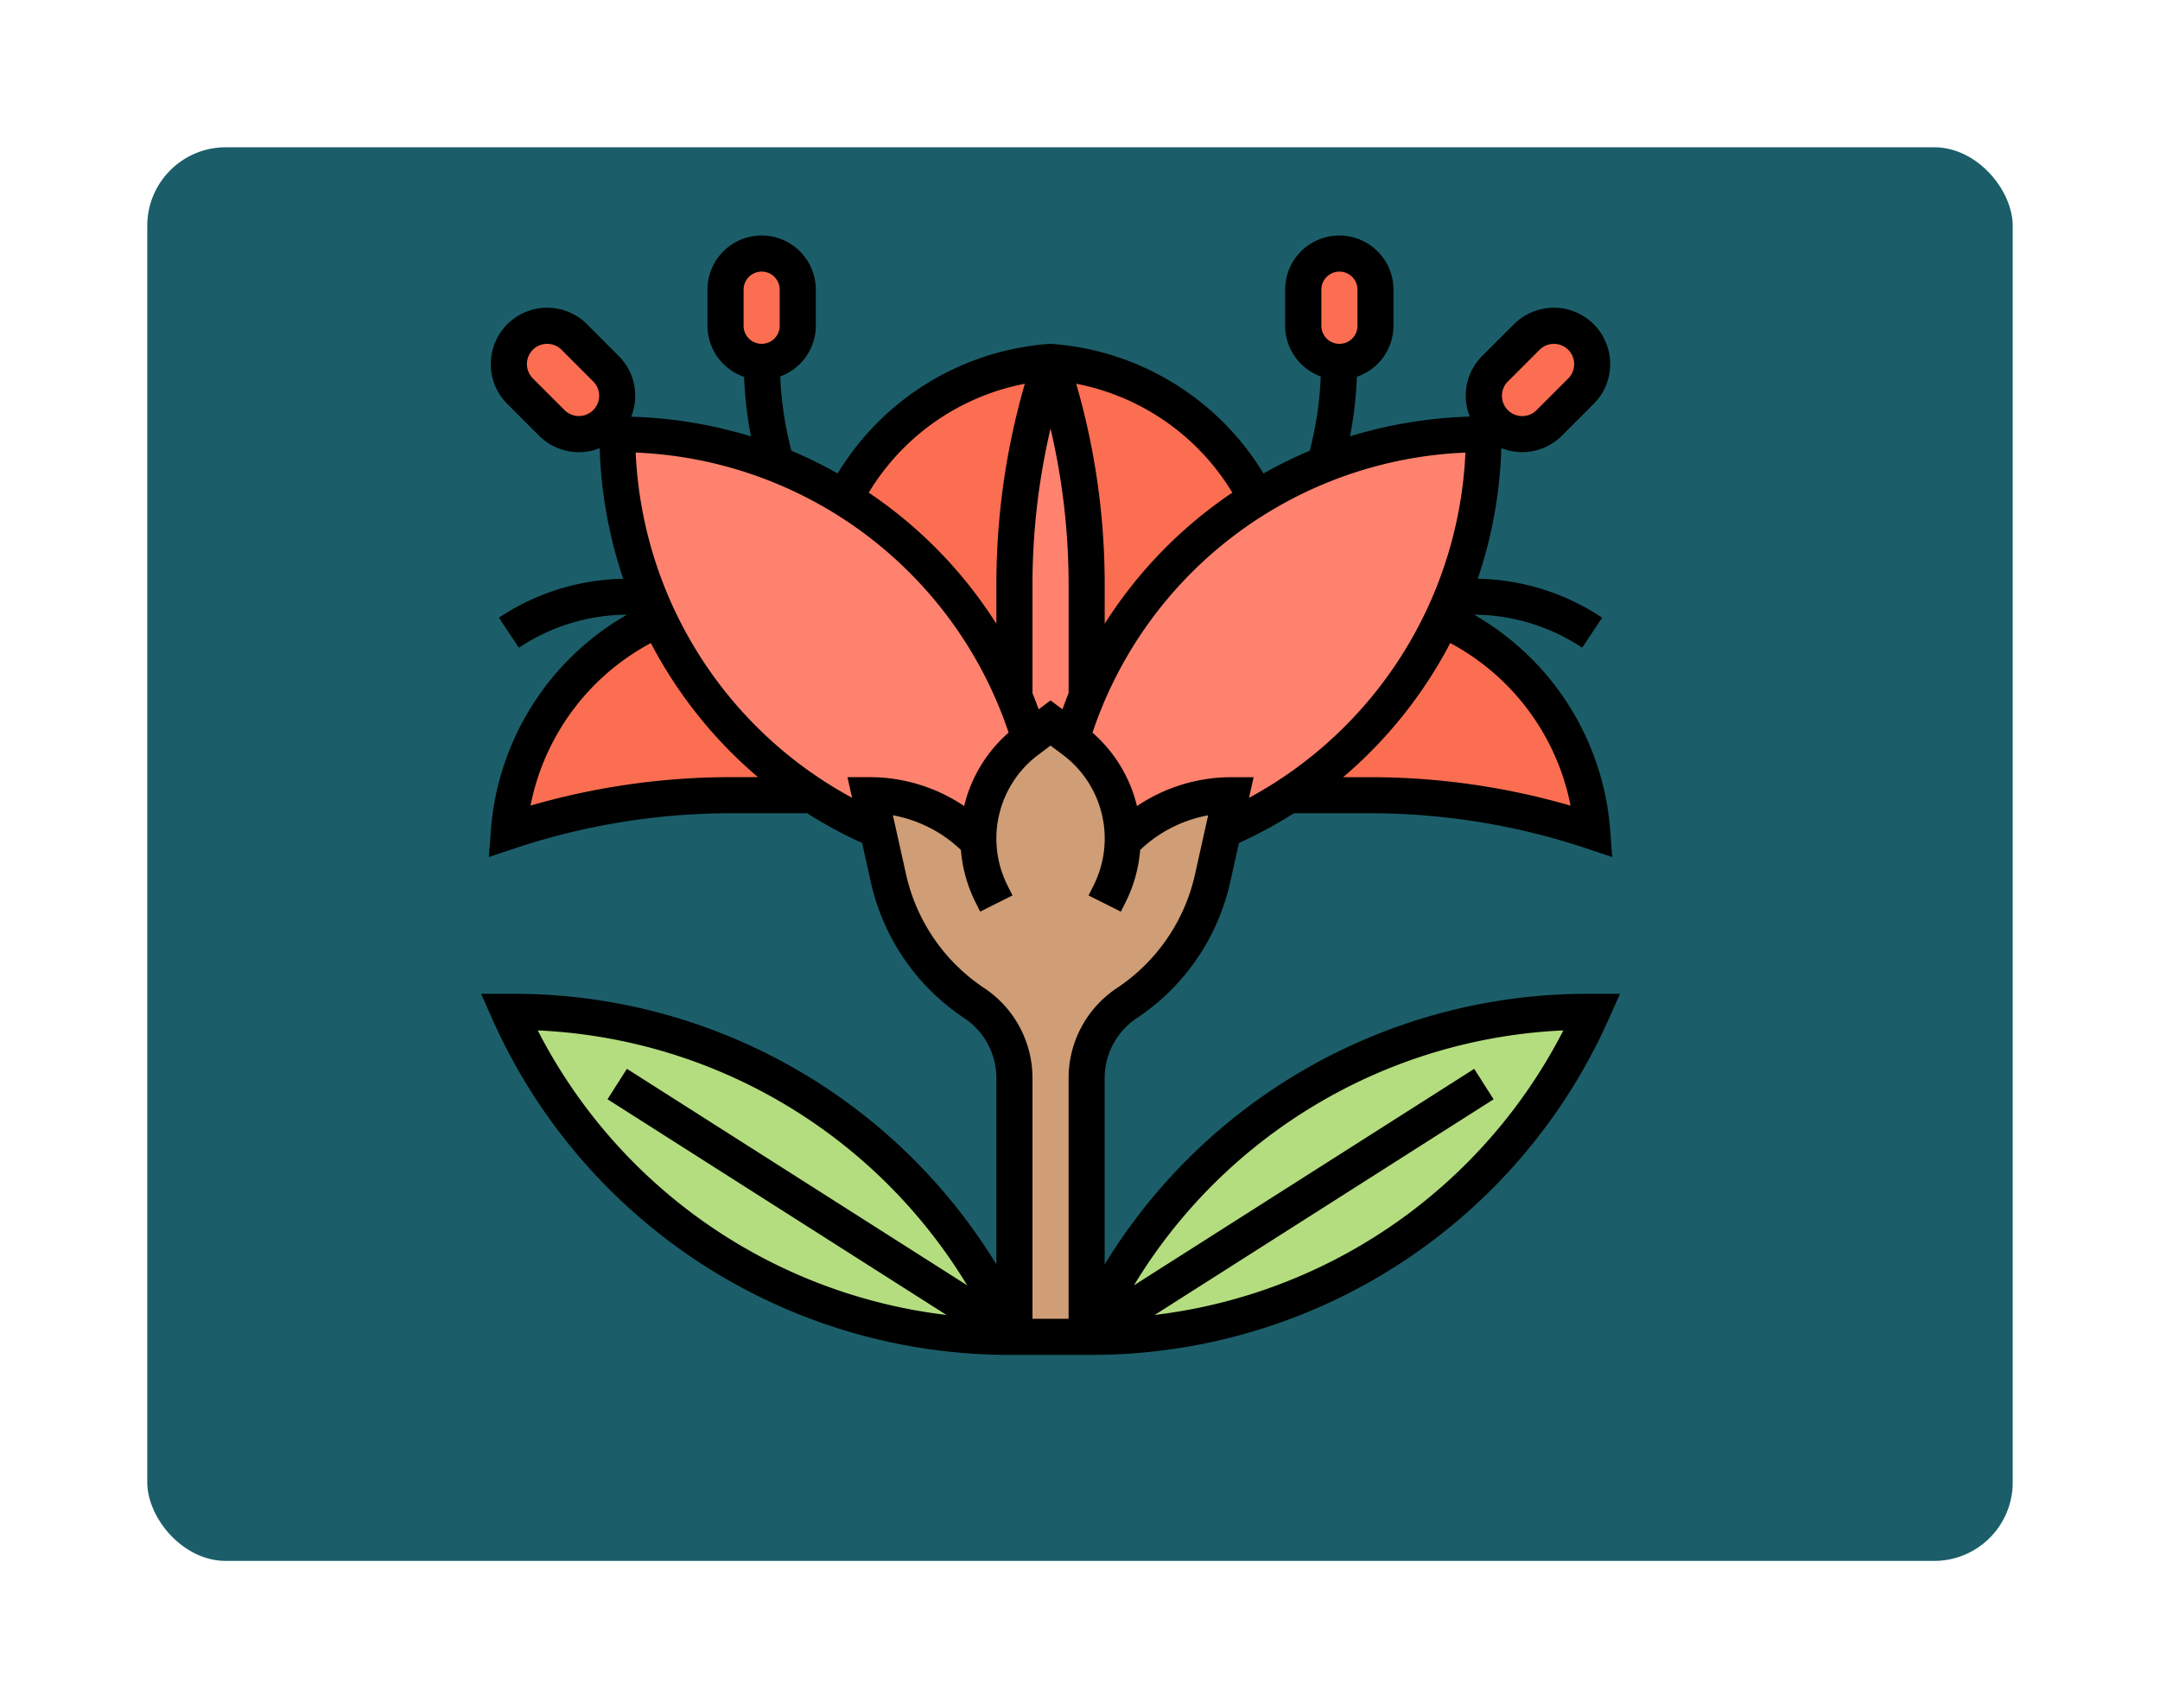 <svg xmlns="http://www.w3.org/2000/svg" xmlns:xlink="http://www.w3.org/1999/xlink" width="220" height="173.993" viewBox="0 0 220 173.993">
  <defs>
    <filter id="Rectángulo_404858" x="0" y="0" width="220" height="173.993" filterUnits="userSpaceOnUse">
      <feOffset dx="3" dy="6" input="SourceAlpha"/>
      <feGaussianBlur stdDeviation="5" result="blur"/>
      <feFlood flood-opacity="0.161"/>
      <feComposite operator="in" in2="blur"/>
      <feComposite in="SourceGraphic"/>
    </filter>
  </defs>
  <g id="Grupo_1197606" data-name="Grupo 1197606" transform="translate(-194.467 -480.072)">
    <g id="Grupo_1113681" data-name="Grupo 1113681" transform="translate(206.466 489.072)">
      <g transform="matrix(1, 0, 0, 1, -12, -9)" filter="url(#Rectángulo_404858)">
        <rect id="Rectángulo_404858-2" data-name="Rectángulo 404858" width="190" height="143.993" rx="8" transform="translate(12 9)" fill="#1b5e69"/>
      </g>
    </g>
    <g id="botanical_5493163" transform="translate(243.467 504.061)">
      <g id="Grupo_1197605" data-name="Grupo 1197605" transform="translate(2.83 1.839)">
        <g id="Grupo_1197591" data-name="Grupo 1197591" transform="translate(57.285 18.39)">
          <path id="Trazado_1060782" data-name="Trazado 1060782" d="M54.849,47.78a43.961,43.961,0,0,1-6.676,3.6h-.018l.809-3.6A15.253,15.253,0,0,0,37.93,52.488v-.294a12.542,12.542,0,0,0-5-10l-.239-.184a38.507,38.507,0,0,1,1.582-4.285,43.941,43.941,0,0,1,14.142-18c1.03-.772,2.1-1.49,3.181-2.152A43.883,43.883,0,0,1,74.71,11a43.864,43.864,0,0,1-3.218,16.551c-.313.754-.644,1.508-.993,2.244A44.227,44.227,0,0,1,54.849,47.78Z" transform="translate(-32.689 -11)" fill="#ff826e"/>
        </g>
        <g id="Grupo_1197592" data-name="Grupo 1197592" transform="translate(11.034 18.39)">
          <path id="Trazado_1060783" data-name="Trazado 1060783" d="M49.321,42.189a12.533,12.533,0,0,0-5,10v.294A15.253,15.253,0,0,0,33.285,47.78l.809,3.6h-.018a43.961,43.961,0,0,1-6.676-3.6A44.227,44.227,0,0,1,11.75,29.794c-.349-.736-.68-1.49-.993-2.244A43.864,43.864,0,0,1,7.539,11a43.638,43.638,0,0,1,16.2,3.09,43.431,43.431,0,0,1,6.915,3.476c1.085.662,2.152,1.379,3.181,2.152a43.941,43.941,0,0,1,14.142,18,38.508,38.508,0,0,1,1.582,4.285Z" transform="translate(-7.539 -11)" fill="#ff826e"/>
        </g>
        <g id="Grupo_1197593" data-name="Grupo 1197593" transform="translate(58.848 77.238)">
          <path id="Trazado_1060784" data-name="Trazado 1060784" d="M33.539,76.1A55.721,55.721,0,0,1,84.479,43h.552a55.691,55.691,0,0,1-50.94,33.1Z" transform="translate(-33.539 -43)" fill="#b4dd7f"/>
        </g>
        <g id="Grupo_1197594" data-name="Grupo 1197594" transform="translate(0 77.238)">
          <path id="Trazado_1060785" data-name="Trazado 1060785" d="M53.031,76.1h-.552A55.721,55.721,0,0,1,1.539,43h.552A55.721,55.721,0,0,1,53.031,76.1Z" transform="translate(-1.539 -43)" fill="#b4dd7f"/>
        </g>
        <g id="Grupo_1197595" data-name="Grupo 1197595" transform="translate(36.78 47.814)">
          <path id="Trazado_1060786" data-name="Trazado 1060786" d="M42.044,28.582l.239.184a12.542,12.542,0,0,1,5,10v.294a15.253,15.253,0,0,1,11.034-4.708l-.809,3.6-1.067,4.8a20.8,20.8,0,0,1-8.735,12.781,9.167,9.167,0,0,0-4.1,7.65V89.526H36.251V63.191a9.167,9.167,0,0,0-4.1-7.65A20.8,20.8,0,0,1,23.415,42.76l-1.067-4.8-.809-3.6a15.253,15.253,0,0,1,11.034,4.708V38.77a12.533,12.533,0,0,1,5-10l.239-.184L39.929,27Z" transform="translate(-21.539 -27)" fill="#cf9e76"/>
        </g>
        <g id="Grupo_1197596" data-name="Grupo 1197596" transform="translate(55.17 11.034)">
          <path id="Trazado_1060787" data-name="Trazado 1060787" d="M52.559,20.921c-1.085.662-2.152,1.379-3.181,2.152a43.941,43.941,0,0,0-14.142,18h-.018V29.656A71.907,71.907,0,0,0,31.539,7a25.954,25.954,0,0,1,21.02,13.921Z" transform="translate(-31.539 -7)" fill="#fc6e51"/>
        </g>
        <g id="Grupo_1197597" data-name="Grupo 1197597" transform="translate(34.15 11.034)">
          <path id="Trazado_1060788" data-name="Trazado 1060788" d="M41.129,7a71.907,71.907,0,0,0-3.678,22.656v11.42h-.018a43.941,43.941,0,0,0-14.142-18c-1.03-.772-2.1-1.49-3.181-2.152A25.914,25.914,0,0,1,41.129,7Z" transform="translate(-20.109 -7)" fill="#fc6e51"/>
        </g>
        <g id="Grupo_1197598" data-name="Grupo 1197598" transform="translate(0 37.184)">
          <path id="Trazado_1060789" data-name="Trazado 1060789" d="M32.434,39.205H24.2A71.907,71.907,0,0,0,1.539,42.883,25.884,25.884,0,0,1,16.784,21.22,44.227,44.227,0,0,0,32.434,39.205Z" transform="translate(-1.539 -21.22)" fill="#fc6e51"/>
        </g>
        <g id="Grupo_1197599" data-name="Grupo 1197599" transform="translate(79.444 37.184)">
          <path id="Trazado_1060790" data-name="Trazado 1060790" d="M70.889,29.808a25.765,25.765,0,0,1,4.745,13.075,71.907,71.907,0,0,0-22.656-3.678H44.739A44.227,44.227,0,0,0,60.389,21.22a25.845,25.845,0,0,1,10.5,8.588Z" transform="translate(-44.739 -21.22)" fill="#fc6e51"/>
        </g>
        <g id="Grupo_1197600" data-name="Grupo 1197600" transform="translate(99.306 7.356)">
          <path id="Trazado_1060791" data-name="Trazado 1060791" d="M62.2,14.894a3.9,3.9,0,0,1-5.517-5.517L59.916,6.14a3.9,3.9,0,0,1,5.517,5.517Z" transform="translate(-55.539 -5)" fill="#fc6e51"/>
        </g>
        <g id="Grupo_1197601" data-name="Grupo 1197601" transform="translate(80.916)">
          <path id="Trazado_1060792" data-name="Trazado 1060792" d="M52.895,4.678V8.356a3.678,3.678,0,1,1-7.356,0V4.678A3.689,3.689,0,0,1,49.217,1,3.6,3.6,0,0,1,51.81,2.085,3.6,3.6,0,0,1,52.895,4.678Z" transform="translate(-45.539 -1)" fill="#fc6e51"/>
        </g>
        <g id="Grupo_1197602" data-name="Grupo 1197602" transform="translate(0 7.356)">
          <path id="Trazado_1060793" data-name="Trazado 1060793" d="M11.433,9.377a3.9,3.9,0,0,1-5.517,5.517L2.679,11.657A3.9,3.9,0,0,1,8.2,6.14Z" transform="translate(-1.539 -5)" fill="#fc6e51"/>
        </g>
        <g id="Grupo_1197603" data-name="Grupo 1197603" transform="translate(22.068)">
          <path id="Trazado_1060794" data-name="Trazado 1060794" d="M20.895,4.678V8.356a3.678,3.678,0,1,1-7.356,0V4.678a3.6,3.6,0,0,1,1.085-2.593A3.6,3.6,0,0,1,17.217,1,3.689,3.689,0,0,1,20.895,4.678Z" transform="translate(-13.539 -1)" fill="#fc6e51"/>
        </g>
        <g id="Grupo_1197604" data-name="Grupo 1197604" transform="translate(51.473 11.034)">
          <path id="Trazado_1060795" data-name="Trazado 1060795" d="M33.225,7A71.907,71.907,0,0,1,36.9,29.656v11.42h.018a38.507,38.507,0,0,0-1.582,4.285L33.225,43.78l-2.115,1.582a38.507,38.507,0,0,0-1.582-4.285h.018V29.656A71.907,71.907,0,0,1,33.225,7Z" transform="translate(-29.529 -7)" fill="#ff826e"/>
        </g>
      </g>
      <path id="Trazado_1060796" data-name="Trazado 1060796" d="M112.612,77.238a57.611,57.611,0,0,0-49.1,27.568V85.837a7.344,7.344,0,0,1,3.275-6.12,22.5,22.5,0,0,0,9.524-13.9l.875-3.937a46.149,46.149,0,0,0,5.6-3.032h7.713a69.7,69.7,0,0,1,22.083,3.582l2.628.877L115,60.547a27.7,27.7,0,0,0-13.868-21.924,20,20,0,0,1,11.014,3.365l2.039-3.06a23.652,23.652,0,0,0-12.671-3.969,45.71,45.71,0,0,0,2.4-13.307,5.685,5.685,0,0,0,2.113.416,5.778,5.778,0,0,0,4.059-1.681l3.233-3.233a5.74,5.74,0,0,0-4.059-9.8,5.778,5.778,0,0,0-4.059,1.681l-3.233,3.233a5.69,5.69,0,0,0-1.263,6.177,46.2,46.2,0,0,0-12.205,2.01,39.3,39.3,0,0,0,.7-6.069,5.5,5.5,0,0,0,3.729-5.193V5.517a5.517,5.517,0,0,0-11.034,0V9.195a5.51,5.51,0,0,0,3.626,5.162A35.521,35.521,0,0,1,84.4,21.921a45.131,45.131,0,0,0-4.711,2.321,27.555,27.555,0,0,0-21.542-13.2L58,11.028l-.142.011a27.55,27.55,0,0,0-21.542,13.2,45.867,45.867,0,0,0-4.711-2.321,35.538,35.538,0,0,1-1.136-7.564,5.512,5.512,0,0,0,3.623-5.162V5.517a5.517,5.517,0,0,0-11.034,0V9.195a5.508,5.508,0,0,0,3.731,5.2,39.327,39.327,0,0,0,.7,6.069,46.135,46.135,0,0,0-12.205-2.01,5.7,5.7,0,0,0-1.265-6.177L10.789,9.037A5.74,5.74,0,0,0,.991,13.1a5.7,5.7,0,0,0,1.681,4.059l3.233,3.233a5.778,5.778,0,0,0,4.059,1.681,5.7,5.7,0,0,0,2.115-.416,45.832,45.832,0,0,0,2.4,13.307A23.642,23.642,0,0,0,1.811,38.928l2.039,3.06a20,20,0,0,1,11.014-3.365A27.7,27.7,0,0,0,1,60.547l-.211,2.76,2.628-.877a69.684,69.684,0,0,1,22.081-3.582h7.713a45.511,45.511,0,0,0,5.6,3.032l.875,3.937a22.487,22.487,0,0,0,9.524,13.9,7.344,7.344,0,0,1,3.275,6.12v18.969a57.613,57.613,0,0,0-49.1-27.568H0l1.149,2.586a57.632,57.632,0,0,0,52.615,34.194h8.469a57.63,57.63,0,0,0,52.615-34.194L116,77.238ZM85.585,5.517a1.839,1.839,0,1,1,3.678,0V9.195a1.839,1.839,0,1,1-3.678,0Zm-58.848,0a1.839,1.839,0,0,1,3.678,0V9.195a1.839,1.839,0,0,1-3.678,0Zm84.228,52.557a73.385,73.385,0,0,0-20.459-2.9H87.8A45.738,45.738,0,0,0,98.71,41.513a24.013,24.013,0,0,1,12.255,16.56Zm-6.387-43.2,3.233-3.233a2.062,2.062,0,0,1,3.52,1.458,2.046,2.046,0,0,1-.6,1.458l-3.233,3.233a2.062,2.062,0,0,1-3.52-1.458A2.046,2.046,0,0,1,104.578,14.87Zm-26.362,42.4.467-2.1H76.39a17.229,17.229,0,0,0-9.585,2.944,14.421,14.421,0,0,0-4.533-7.479,41.858,41.858,0,0,1,37.984-28.526,42.09,42.09,0,0,1-22.04,35.163ZM56.788,48.262c-.2-.552-.4-1.1-.627-1.642V35.538A69.762,69.762,0,0,1,58,19.662a69.762,69.762,0,0,1,1.839,15.876V46.62c-.223.539-.425,1.091-.627,1.642L58,47.354ZM76.515,26.191a45.383,45.383,0,0,0-13,13.357V35.537a73.389,73.389,0,0,0-2.9-20.437A23.836,23.836,0,0,1,76.515,26.191ZM55.383,15.1a73.39,73.39,0,0,0-2.9,20.437v4.011a45.383,45.383,0,0,0-13-13.357A23.815,23.815,0,0,1,55.383,15.1ZM9.964,18.39a2.083,2.083,0,0,1-1.458-.6L5.272,14.554a2.062,2.062,0,0,1,1.458-3.52,2.083,2.083,0,0,1,1.458.6l3.233,3.233a2.062,2.062,0,0,1-1.458,3.52Zm15.53,36.78a73.385,73.385,0,0,0-20.459,2.9A24.013,24.013,0,0,1,17.29,41.513,45.744,45.744,0,0,0,28.2,55.17ZM15.745,22.108A41.858,41.858,0,0,1,53.73,50.635,14.409,14.409,0,0,0,49.2,58.114,17.239,17.239,0,0,0,39.61,55.17H37.317l.467,2.1A42.084,42.084,0,0,1,15.745,22.108Zm35.5,54.548a18.824,18.824,0,0,1-7.972-11.635l-1.328-5.966a13.571,13.571,0,0,1,6.926,3.533,14.419,14.419,0,0,0,1.444,5.241l.52,1.039,3.29-1.648-.52-1.037A10.658,10.658,0,0,1,56.742,52.9L58,51.955l1.256.942a10.656,10.656,0,0,1,3.137,13.287l-.52,1.039,3.29,1.648.52-1.041a14.39,14.39,0,0,0,1.444-5.239,13.564,13.564,0,0,1,6.926-3.533l-1.328,5.966a18.814,18.814,0,0,1-7.972,11.635,11.014,11.014,0,0,0-4.914,9.18v24.5H56.161v-24.5A11.014,11.014,0,0,0,51.247,76.656ZM5.771,80.967a53.96,53.96,0,0,1,43.737,25.967L14.852,84.88l-1.975,3.1L47.4,109.951A53.956,53.956,0,0,1,5.771,80.967Zm62.835,28.984,34.52-21.967-1.975-3.1L66.494,106.934a53.96,53.96,0,0,1,43.737-25.967A53.962,53.962,0,0,1,68.605,109.951Z"/>
    </g>
  </g>
</svg>
